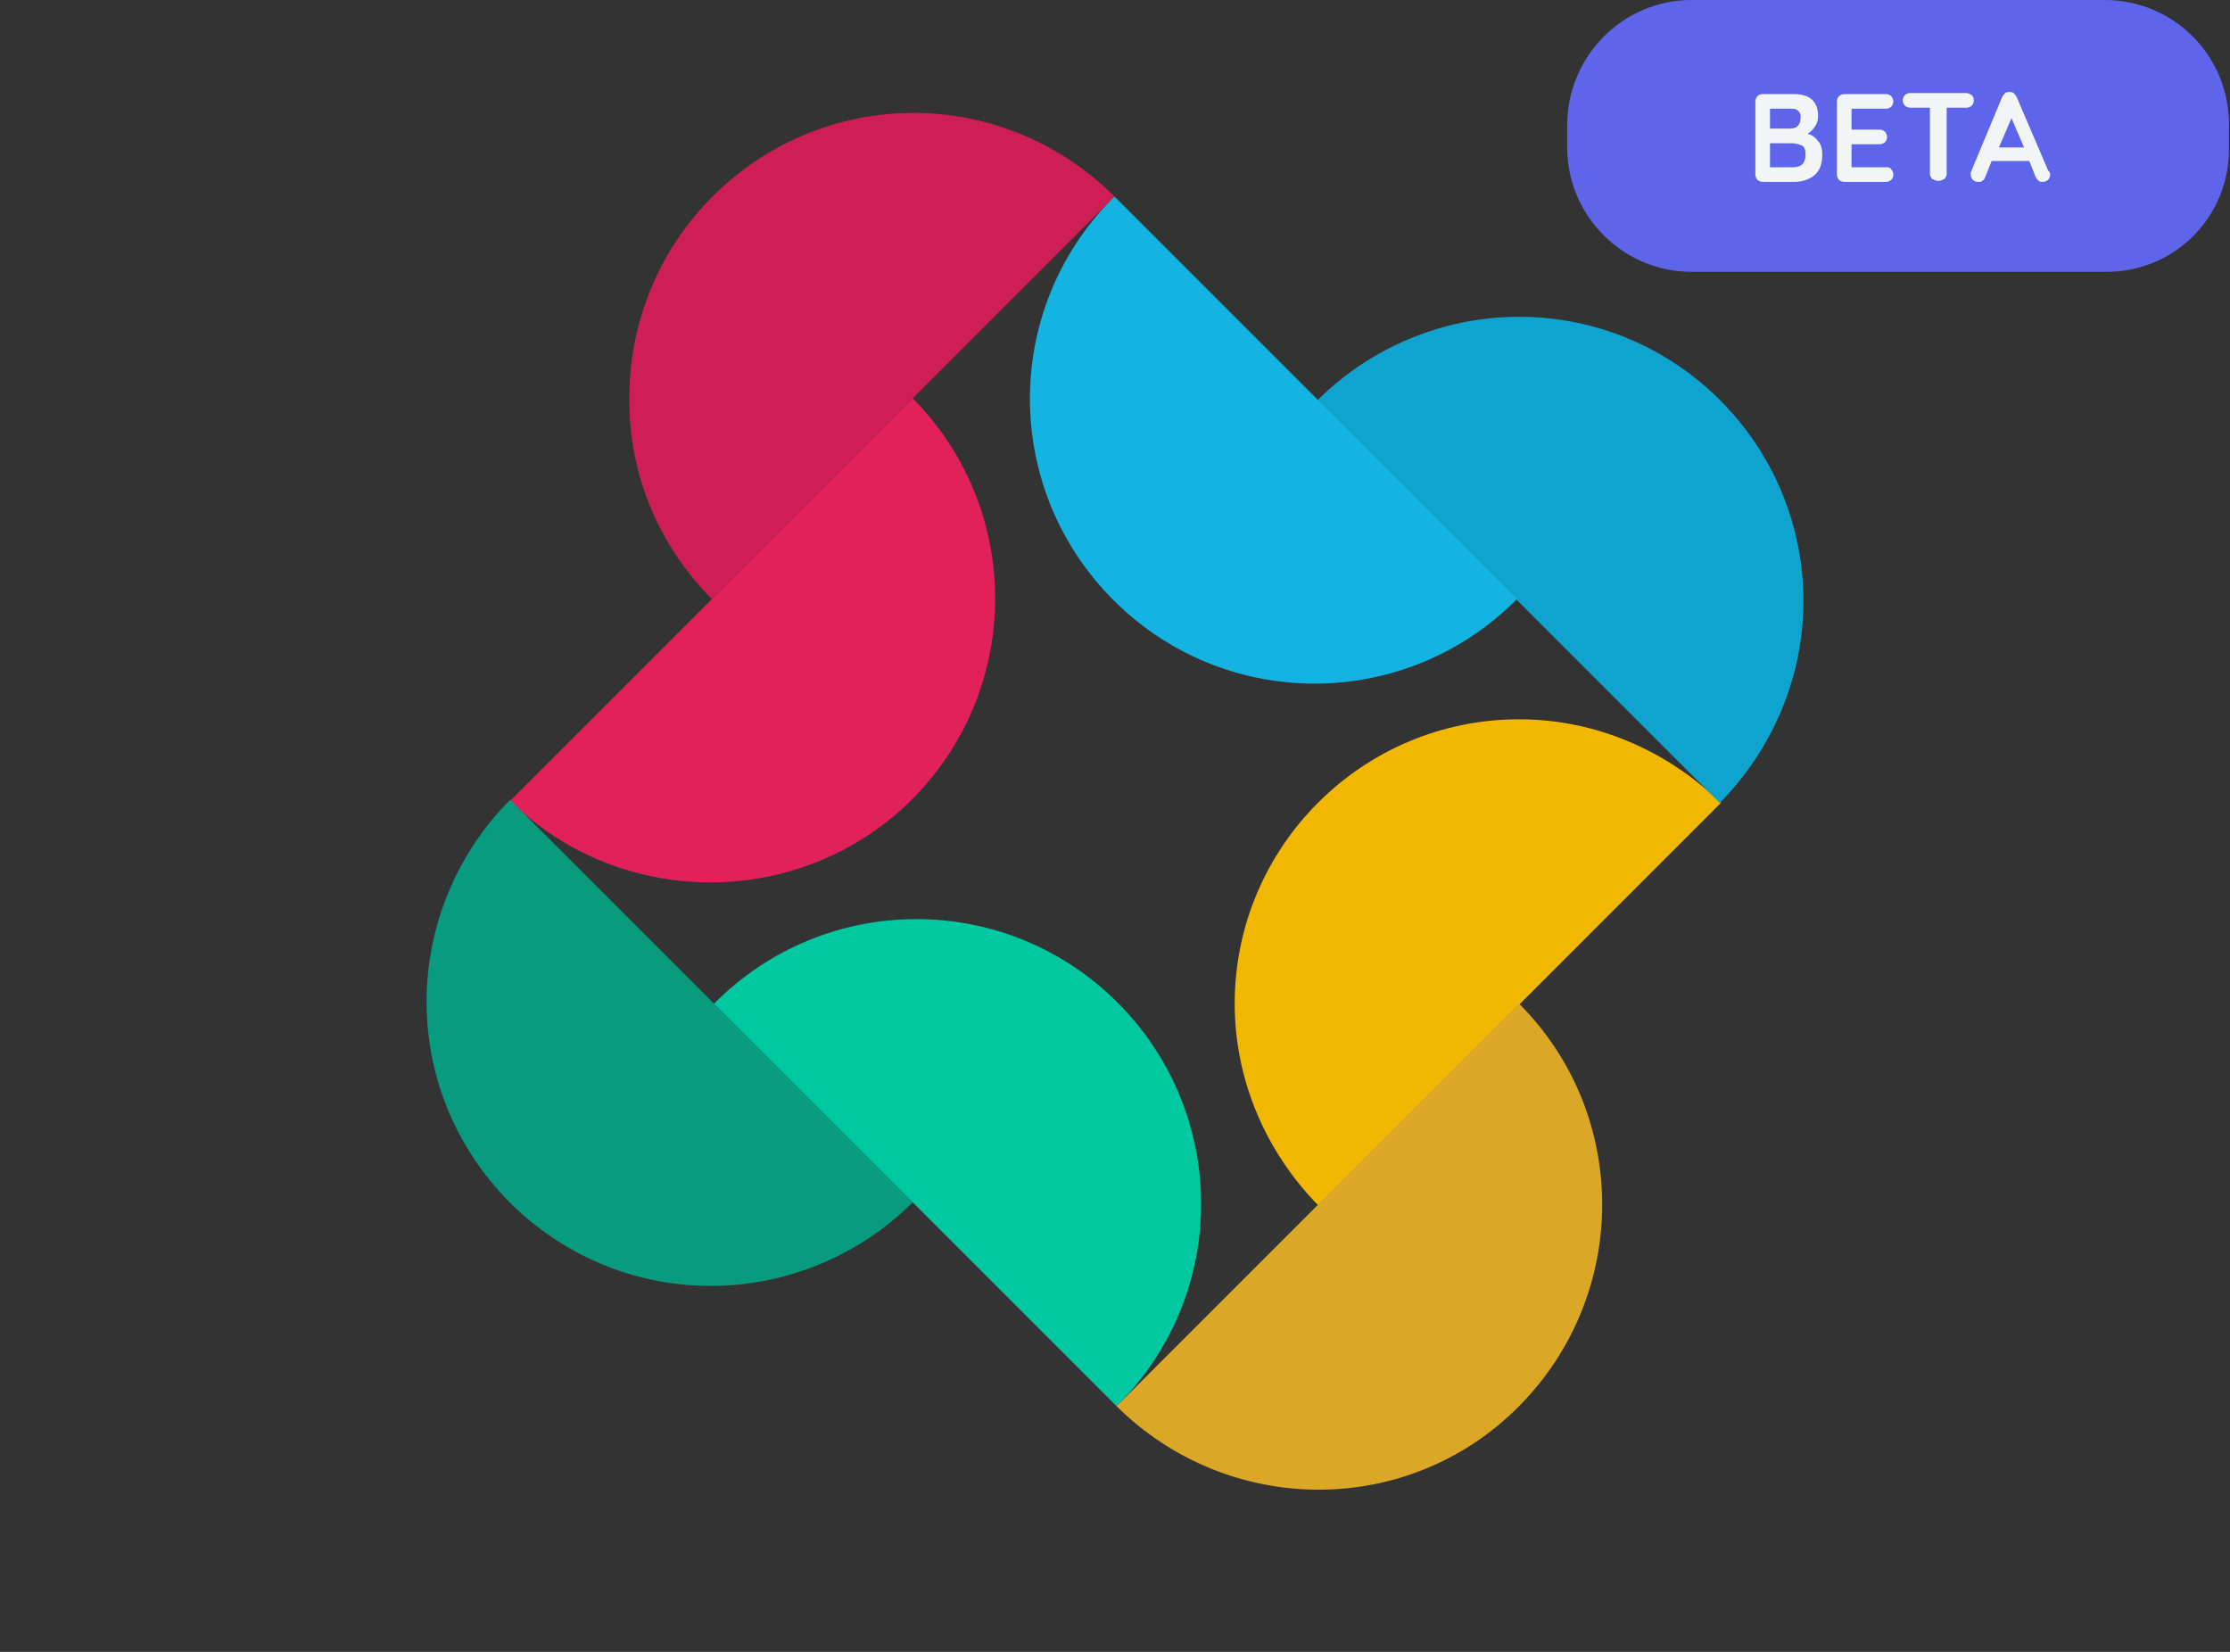 <?xml version="1.0" encoding="utf-8"?>
<!-- Generator: Adobe Illustrator 23.0.3, SVG Export Plug-In . SVG Version: 6.00 Build 0)  -->
<svg version="1.1" id="Layer_1" xmlns="http://www.w3.org/2000/svg" xmlns:xlink="http://www.w3.org/1999/xlink" x="0px" y="0px"
	 viewBox="0 0 213.3 158" style="enable-background:new 0 0 213.3 158;" xml:space="preserve">
<rect x="0" y="0" width="213.3" height="158" fill="#333333" stroke="none"/>
<style type="text/css">
	.st0{fill:#CE1E55;}
	.st1{fill:#E2215B;}
	.st2{fill:#079B7F;}
	.st3{fill:#00C9A2;}
	.st4{fill:#F2B700;}
	.st5{fill:#DAA727;}
	.st6{fill:#0FA3CF;}
	.st7{fill:#13B3E2;}
	.st8{fill:none;}
	.st9{clip-path:url(#SVGID_2_);}
	.st10{clip-path:url(#SVGID_4_);}
	.st11{fill:#5E65EA;}
	.st12{enable-background:new    ;}
	.st13{fill:#F2F5F5;}
</style>
<title>NC-Mark</title>
<g>
	<path class="st0" d="M60.2,38c0-15,12.2-27.2,27.2-27.2c7.2,0,14.1,2.9,19.2,8L68.1,57.3C63,52.2,60.1,45.3,60.2,38"/>
	<path class="st1" d="M87.3,38.1C97.9,48.8,97.8,66,87.1,76.6C76.5,87,59.4,87,48.8,76.6L87.3,38.1z"/>
	<path class="st2" d="M68,123c-15,0-27.2-12.2-27.2-27.2c0-7.2,2.9-14.2,8-19.3L87.3,115C82.2,120.1,75.2,123,68,123"/>
	<path class="st3" d="M68.3,96c10.6-10.7,27.8-10.8,38.5-0.2s10.8,27.8,0.2,38.5c-0.1,0.1-0.2,0.2-0.2,0.2L68.3,96z"/>
	<path class="st4" d="M118.1,96c0-15,12.2-27.2,27.2-27.2c7.2,0,14.1,2.9,19.3,8l-38.5,38.5C121,110.1,118.1,103.2,118.1,96"/>
	<path class="st5" d="M145.3,96c10.6,10.6,10.6,27.8,0,38.5s-27.8,10.6-38.5,0L145.3,96z"/>
	<path class="st6" d="M145.3,30.3c15,0,27.2,12.2,27.2,27.2c0,7.2-2.9,14.1-8,19.3l-38.5-38.5C131.1,33.2,138.1,30.3,145.3,30.3"/>
	<path class="st7" d="M145.1,57.3c-10.6,10.7-27.8,10.8-38.5,0.2S95.8,29.7,106.4,19c0.1-0.1,0.2-0.2,0.2-0.2L145.1,57.3z"/>
	<rect id="Frame" class="st8" width="213.3" height="158"/>
</g>
<g id="Beta">
	<g id="BetaTab">
		<g>
			<defs>
				<rect id="SVGID_1_" x="149.8" width="63.4" height="26"/>
			</defs>
			<clipPath id="SVGID_2_">
				<use xlink:href="#SVGID_1_"  style="overflow:visible;"/>
			</clipPath>
			<g class="st9">
				<g>
					<defs>
						<rect id="SVGID_3_" x="149.8" width="63.4" height="26"/>
					</defs>
					<clipPath id="SVGID_4_">
						<use xlink:href="#SVGID_3_"  style="overflow:visible;"/>
					</clipPath>
					<g class="st10">
						<path class="st11" d="M201.3,26h-39.5c-6.6,0-11.9-5.4-11.9-11.9V12c0-6.6,5.3-12,11.9-12h39.5c6.6,0,11.9,5.3,11.9,11.9
							c0,0,0,0,0,0.1v2.1C213.3,20.7,208,26.1,201.3,26c0,0.1,0,0.1,0,0.1"/>
					</g>
				</g>
				<g class="st12">
					<path class="st13" d="M173.9,13.5c0.3,0.3,0.4,0.8,0.4,1.3c0,1-0.3,1.6-0.8,2c-0.5,0.4-1.2,0.6-1.9,0.6h-3
						c-0.2,0-0.4-0.1-0.5-0.2c-0.1-0.1-0.2-0.3-0.2-0.5V9.7c0-0.2,0.1-0.4,0.2-0.5c0.1-0.1,0.3-0.2,0.5-0.2h3c1.5,0,2.3,0.7,2.3,2.1
						c0,0.4-0.1,0.7-0.3,1c-0.2,0.3-0.4,0.5-0.7,0.7C173.3,12.9,173.6,13.1,173.9,13.5z M172,10.6c-0.2-0.2-0.4-0.2-0.7-0.2h-2v1.9
						h2c0.2,0,0.5-0.1,0.6-0.2c0.2-0.2,0.3-0.4,0.3-0.6C172.3,11,172.2,10.8,172,10.6z M172.4,15.7c0.2-0.2,0.3-0.5,0.3-0.9
						c0-0.5-0.1-0.8-0.4-0.9c-0.2-0.1-0.6-0.2-0.9-0.2h-2.1V16h2.2C171.9,16,172.2,15.9,172.4,15.7z"/>
					<path class="st13" d="M180.9,16.2c0.1,0.1,0.2,0.3,0.2,0.5c0,0.2-0.1,0.4-0.2,0.5c-0.1,0.1-0.3,0.2-0.5,0.2h-4
						c-0.2,0-0.4-0.1-0.5-0.2c-0.1-0.1-0.2-0.3-0.2-0.5V9.7c0-0.2,0.1-0.4,0.2-0.5c0.1-0.1,0.3-0.2,0.5-0.2h4c0.2,0,0.4,0.1,0.5,0.2
						c0.1,0.1,0.2,0.3,0.2,0.5c0,0.2-0.1,0.4-0.2,0.5c-0.1,0.1-0.3,0.2-0.5,0.2h-3.3v2h2.7c0.2,0,0.4,0.1,0.5,0.2
						c0.1,0.1,0.2,0.3,0.2,0.5c0,0.2-0.1,0.4-0.2,0.5c-0.1,0.1-0.3,0.2-0.5,0.2h-2.7V16h3.3C180.6,16,180.8,16,180.9,16.2z"/>
				</g>
				<g class="st12">
					<path class="st13" d="M188.6,9.1c0.1,0.1,0.2,0.3,0.2,0.5s-0.1,0.4-0.2,0.5s-0.3,0.2-0.5,0.2h-1.9v6.3c0,0.2-0.1,0.4-0.2,0.5
						c-0.2,0.1-0.3,0.2-0.6,0.2s-0.4-0.1-0.6-0.2c-0.1-0.1-0.2-0.3-0.2-0.5v-6.3h-1.9c-0.2,0-0.4-0.1-0.5-0.2
						c-0.1-0.1-0.2-0.3-0.2-0.5c0-0.2,0.1-0.4,0.2-0.5s0.3-0.2,0.5-0.2h5.3C188.3,8.9,188.4,9,188.6,9.1z"/>
				</g>
				<g class="st12">
					<path class="st13" d="M196.1,16.7c0,0.2-0.1,0.4-0.2,0.5c-0.1,0.1-0.3,0.2-0.5,0.2c-0.1,0-0.3,0-0.4-0.1s-0.2-0.2-0.3-0.4
						l-0.6-1.5h-3.6l-0.6,1.5c-0.1,0.2-0.1,0.3-0.3,0.4c-0.1,0.1-0.2,0.1-0.4,0.1c-0.2,0-0.4-0.1-0.5-0.2c-0.1-0.1-0.2-0.3-0.2-0.5
						c0-0.1,0-0.1,0-0.2l3-7.2c0.1-0.2,0.2-0.3,0.3-0.4c0.1-0.1,0.3-0.1,0.4-0.1c0.1,0,0.3,0,0.4,0.1s0.2,0.2,0.3,0.4l3,7
						C196.1,16.5,196.1,16.6,196.1,16.7z M191.2,14.1h2.4l-1.2-2.8L191.2,14.1z"/>
				</g>
			</g>
		</g>
	</g>
</g>
</svg>
